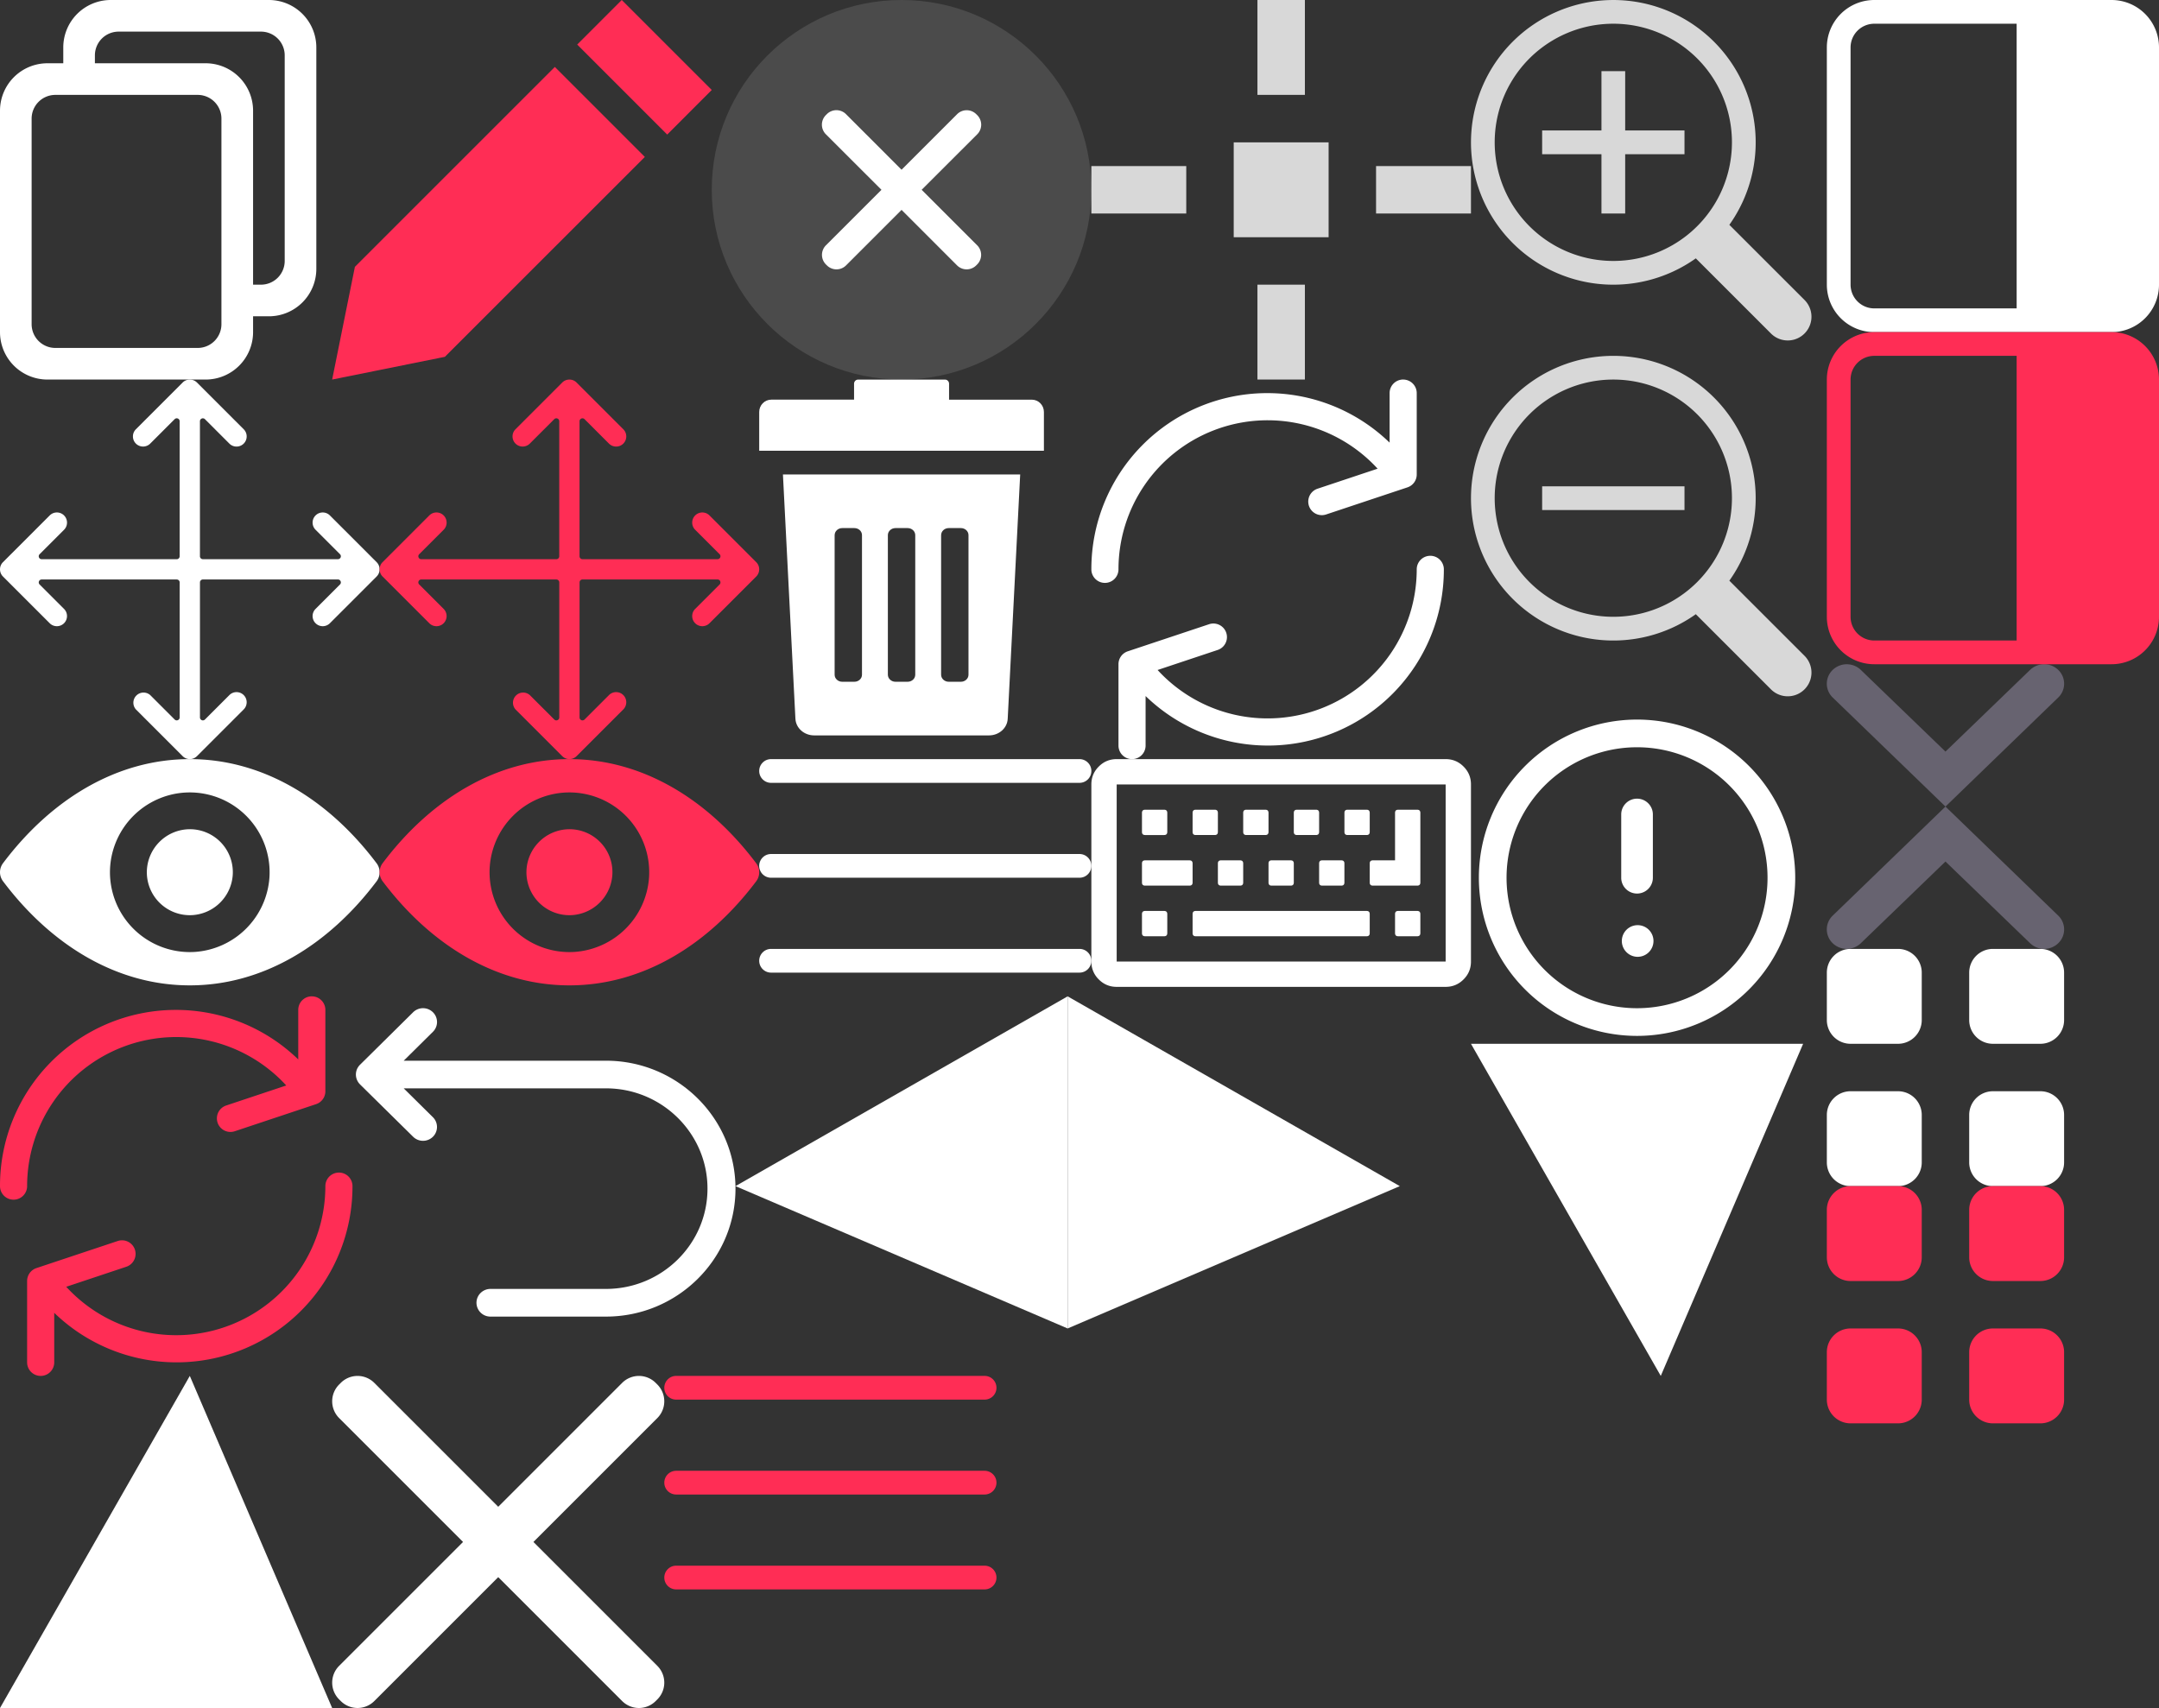 <?xml version="1.0" encoding="utf-8"?><svg width="91" height="72" viewBox="0 0 91 72" xmlns="http://www.w3.org/2000/svg" xmlns:xlink="http://www.w3.org/1999/xlink"><rect x="0" y="0" width="91" height="72" fill="#333333" stroke="none"/><svg width="14" height="14" viewBox="0 0 14 14" id="alert" x="62" y="30" xmlns="http://www.w3.org/2000/svg"><g fill="none" fill-rule="evenodd"><path d="M-1-1h16v16H-1z"/><path fill="#FFF" d="M7 13.667A6.667 6.667 0 1 1 7 .333a6.667 6.667 0 0 1 0 13.334zM7 12.5a5.5 5.5 0 1 0 0-11 5.5 5.5 0 0 0 0 11zm0-8.833c.368 0 .667.298.667.666V7a.667.667 0 0 1-1.334 0V4.333c0-.368.299-.666.667-.666zM7 9a.667.667 0 1 1 0 1.333A.667.667 0 0 1 7 9z"/></g></svg><svg width="10" height="6" viewBox="0 0 10 6" id="arrow-down" x="77" y="28" xmlns="http://www.w3.org/2000/svg"><g fill="none" fill-rule="evenodd"><path d="M-7-9h24v24H-7z"/><path fill="#676370" d="M5 6l4.756-4.6A.806.806 0 0 0 9.758.244.856.856 0 0 0 8.566.24L5 3.683 1.434.241A.856.856 0 0 0 .242.244.806.806 0 0 0 .244 1.4L5 6z"/></g></svg><svg style="isolation:isolate" width="14" height="14" viewBox="0 0 14 14" id="arrow-key-down" x="62" y="44" xmlns="http://www.w3.org/2000/svg"><g clip-path="url(#_clipPath_lO31NEgbUiTSoJISuaT8fHHnIRCr4LqQ)"><path fill="#FFF" d="M0 0h14L8 14z"/></g></svg><svg style="isolation:isolate" width="14" height="14" viewBox="0 0 14 14" id="arrow-key-left" x="31" y="42" xmlns="http://www.w3.org/2000/svg"><g clip-path="url(#_clipPath_QTofHzorB79BE3lerKr9Fqr3nCJN2ZAU)"><path fill="#FFF" d="M14 0v14L0 8z"/></g></svg><svg style="isolation:isolate" width="14" height="14" viewBox="0 0 14 14" id="arrow-key-right" x="45" y="42" xmlns="http://www.w3.org/2000/svg"><g clip-path="url(#_clipPath_vO16aYMH41EJ62poTggIr1IPdcsNhkUc)"><path fill="#FFF" d="M0 14V0l14 8z"/></g></svg><svg style="isolation:isolate" width="14" height="14" viewBox="0 0 14 14" id="arrow-key-up" y="58" xmlns="http://www.w3.org/2000/svg"><g clip-path="url(#_clipPath_scRgljJTfK72EBw7oaTDeX5yMrAq7yTf)"><path fill="#FFF" d="M14 14H0L8 0z"/></g></svg><svg width="10" height="6" viewBox="0 0 10 6" id="arrow-up" x="77" y="34" xmlns="http://www.w3.org/2000/svg"><g fill="none" fill-rule="evenodd"><path d="M-7-9h24v24H-7z"/><path fill="#676370" d="M5 0l4.756 4.6a.806.806 0 0 1 .002 1.156.856.856 0 0 1-1.192.003L5 2.317 1.434 5.759a.856.856 0 0 1-1.192-.003A.806.806 0 0 1 .244 4.6L5 0z"/></g></svg><svg width="14" height="14" viewBox="0 0 14 14" id="close" x="14" y="58" xmlns="http://www.w3.org/2000/svg"><g fill="none" fill-rule="evenodd"><path d="M-5-5h24v24H-5z"/><path fill="#FFF" d="M13.706.363l-.069-.069a1 1 0 0 0-1.414 0L7 5.517 1.777.294a1 1 0 0 0-1.414 0L.294.363a1 1 0 0 0 0 1.414L5.517 7 .294 12.223a1 1 0 0 0 0 1.414l.069.069a1 1 0 0 0 1.414 0L7 8.483l5.223 5.223a1 1 0 0 0 1.414 0l.069-.069a1 1 0 0 0 0-1.414L8.483 7l5.223-5.223a1 1 0 0 0 0-1.414z"/></g></svg><svg width="12" height="15" viewBox="0 0 12 15" id="delete" x="32" y="16" xmlns="http://www.w3.org/2000/svg"><g fill="none" fill-rule="evenodd"><path d="M-6-4h24v24H-6z"/><path fill="#FFF" fill-rule="nonzero" d="M1.526 14.299L1 4h10l-.526 10.299c-.018.392-.366.701-.79.701H2.316c-.423 0-.771-.31-.789-.701zm6.141-7.741v5.884c0 .164.144.297.32.297h.514c.177 0 .32-.133.32-.297V6.558c0-.164-.143-.297-.32-.297h-.513c-.177 0-.32.133-.32.297zm-2.244 0v5.884c0 .164.144.297.32.297h.513c.178 0 .321-.133.321-.297V6.558c0-.164-.144-.297-.32-.297h-.513c-.178 0-.321.133-.321.297zm-2.244 0v5.884c0 .164.143.297.32.297h.513c.177 0 .32-.133.32-.297V6.558c0-.164-.143-.297-.32-.297H3.5c-.177 0-.32.133-.32.297zm8.313-5.71c.28 0 .508.232.508.52V3H0V1.367c0-.287.228-.52.508-.52h3.49V.174c0-.095.076-.173.17-.173h3.664c.094 0 .17.078.17.173v.675h3.49z"/></g></svg><svg width="14" height="16" viewBox="0 0 14 16" id="duplicate" xmlns="http://www.w3.org/2000/svg"><g fill="none" fill-rule="evenodd"><path d="M-5-4h24v24H-5z"/><path fill="#FFF" d="M2.667 2.667H2a2 2 0 0 0-2 2V14a2 2 0 0 0 2 2h6.667a2 2 0 0 0 2-2v-.667h.666a2 2 0 0 0 2-2V2a2 2 0 0 0-2-2H4.667a2 2 0 0 0-2 2v.667zm1.333 0v-.334a1 1 0 0 1 1-1h6a1 1 0 0 1 1 1V11a1 1 0 0 1-1 1h-.333V4.667a2 2 0 0 0-2-2H4zM1.333 5a1 1 0 0 1 1-1h6a1 1 0 0 1 1 1v8.667a1 1 0 0 1-1 1h-6a1 1 0 0 1-1-1V5z"/></g></svg><svg width="16" height="16" viewBox="0 0 24 24" id="edit" x="14" xmlns="http://www.w3.org/2000/svg"><path fill="#FF2D55" d="M19.769 9.923L7.127 22.562 0 24l1.438-7.128 12.641-12.64 5.69 5.691zm1.414-1.414L24 5.689 18.309 0l-2.816 2.817 5.69 5.692z"/></svg><svg width="16" height="16" viewBox="0 0 16 16" id="erase" x="30" xmlns="http://www.w3.org/2000/svg"><g fill="none" fill-rule="evenodd" transform="matrix(0 1 1 0 -4 -4)"><path d="M0 0h24v24H0z"/><circle cx="12" cy="12" r="8" fill="#FFF" fill-rule="nonzero" opacity=".12"/><path fill="#FFF" fill-rule="nonzero" d="M15.187 8.853l-.039-.04a.571.571 0 0 0-.808 0l-2.339 2.34L9.66 8.81a.571.571 0 0 0-.808 0l-.04.04a.571.571 0 0 0 0 .808L11.155 12l-2.341 2.341a.571.571 0 0 0 0 .808l.039.04a.571.571 0 0 0 .808 0L12 12.847l2.34 2.34a.571.571 0 0 0 .807 0l.04-.04a.571.571 0 0 0 0-.808L12.847 12l2.34-2.339a.571.571 0 0 0 0-.808z"/></g></svg><svg width="10" height="10" viewBox="0 0 10 10" id="grid" x="77" y="40" xmlns="http://www.w3.org/2000/svg"><g fill="none" fill-rule="evenodd"><path d="M-7-7h24v24H-7z"/><path fill="#FFF" d="M1 0h2a1 1 0 0 1 1 1v2a1 1 0 0 1-1 1H1a1 1 0 0 1-1-1V1a1 1 0 0 1 1-1zm6 0h2a1 1 0 0 1 1 1v2a1 1 0 0 1-1 1H7a1 1 0 0 1-1-1V1a1 1 0 0 1 1-1zm0 6h2a1 1 0 0 1 1 1v2a1 1 0 0 1-1 1H7a1 1 0 0 1-1-1V7a1 1 0 0 1 1-1zM1 6h2a1 1 0 0 1 1 1v2a1 1 0 0 1-1 1H1a1 1 0 0 1-1-1V7a1 1 0 0 1 1-1z"/></g></svg><svg width="10" height="10" viewBox="0 0 10 10" id="grid-active" x="77" y="50" xmlns="http://www.w3.org/2000/svg"><g fill="none" fill-rule="evenodd"><path d="M-7-7h24v24H-7z"/><path fill="#FF2D55" d="M1 0h2a1 1 0 0 1 1 1v2a1 1 0 0 1-1 1H1a1 1 0 0 1-1-1V1a1 1 0 0 1 1-1zm6 0h2a1 1 0 0 1 1 1v2a1 1 0 0 1-1 1H7a1 1 0 0 1-1-1V1a1 1 0 0 1 1-1zm0 6h2a1 1 0 0 1 1 1v2a1 1 0 0 1-1 1H7a1 1 0 0 1-1-1V7a1 1 0 0 1 1-1zM1 6h2a1 1 0 0 1 1 1v2a1 1 0 0 1-1 1H1a1 1 0 0 1-1-1V7a1 1 0 0 1 1-1z"/></g></svg><svg width="14" height="9" viewBox="0 0 14 9" id="list" x="32" y="32" xmlns="http://www.w3.org/2000/svg"><g fill="none" fill-rule="evenodd"><path d="M-5-7h24v24H-5z"/><path fill="#FFF" d="M.5 0h13a.5.5 0 1 1 0 1H.5a.5.5 0 0 1 0-1zm0 4h13a.5.5 0 1 1 0 1H.5a.5.5 0 1 1 0-1zm0 4h13a.5.5 0 1 1 0 1H.5a.5.5 0 1 1 0-1z"/></g></svg><svg width="14" height="9" viewBox="0 0 14 9" id="list-active" x="28" y="58" xmlns="http://www.w3.org/2000/svg"><g fill="none" fill-rule="evenodd"><path d="M-5-7h24v24H-5z"/><path fill="#FF2D55" d="M.5 0h13a.5.5 0 1 1 0 1H.5a.5.5 0 0 1 0-1zm0 4h13a.5.5 0 1 1 0 1H.5a.5.5 0 1 1 0-1zm0 4h13a.5.5 0 1 1 0 1H.5a.5.5 0 1 1 0-1z"/></g></svg><svg width="16" height="16" viewBox="0 0 16 16" id="move" y="16" xmlns="http://www.w3.org/2000/svg"><g fill="none" fill-rule="evenodd"><path d="M-4-4h24v24H-4z"/><path fill="#FFF" d="M15.875 7.698l-1.97-1.97a.427.427 0 0 0-.604.604l1.03 1.03a.123.123 0 0 1-.088.21H8.551a.123.123 0 0 1-.124-.123V1.757c0-.11.133-.165.211-.087l1.03 1.03a.427.427 0 0 0 .604-.605L8.302.125a.428.428 0 0 0-.604 0l-1.97 1.97a.427.427 0 0 0 .604.604l1.03-1.03a.123.123 0 0 1 .21.088v5.692a.123.123 0 0 1-.123.124H1.757a.123.123 0 0 1-.087-.211l1.03-1.03a.427.427 0 0 0-.605-.604l-1.97 1.97a.428.428 0 0 0 0 .604l1.97 1.97a.427.427 0 0 0 .604-.604l-1.03-1.03a.123.123 0 0 1 .088-.21h5.692c.068 0 .124.055.124.123v5.692c0 .11-.133.165-.211.088l-1.03-1.03a.428.428 0 0 0-.604.604l1.97 1.97a.428.428 0 0 0 .604 0l1.97-1.97a.427.427 0 0 0-.604-.604l-1.03 1.03a.123.123 0 0 1-.21-.088V8.551c0-.068.055-.124.123-.124h5.692c.11 0 .165.133.088.211l-1.03 1.03a.427.427 0 0 0 .604.604l1.97-1.97a.428.428 0 0 0 0-.604z"/></g></svg><svg width="16" height="16" viewBox="0 0 16 16" id="move-active" x="16" y="16" xmlns="http://www.w3.org/2000/svg"><g fill="none" fill-rule="evenodd"><path d="M-4-4h24v24H-4z"/><path fill="#FF2D55" d="M15.875 7.698l-1.97-1.97a.427.427 0 0 0-.604.604l1.03 1.03a.123.123 0 0 1-.088.21H8.551a.123.123 0 0 1-.124-.123V1.757c0-.11.133-.165.211-.087l1.03 1.03a.427.427 0 0 0 .604-.605L8.302.125a.428.428 0 0 0-.604 0l-1.97 1.97a.427.427 0 0 0 .604.604l1.03-1.03a.123.123 0 0 1 .21.088v5.692a.123.123 0 0 1-.123.124H1.757a.123.123 0 0 1-.087-.211l1.03-1.03a.427.427 0 0 0-.605-.604l-1.97 1.97a.428.428 0 0 0 0 .604l1.97 1.97a.427.427 0 0 0 .604-.604l-1.03-1.03a.123.123 0 0 1 .088-.21h5.692c.068 0 .124.055.124.123v5.692c0 .11-.133.165-.211.088l-1.03-1.03a.428.428 0 0 0-.604.604l1.97 1.97a.428.428 0 0 0 .604 0l1.97-1.97a.427.427 0 0 0-.604-.604l-1.03 1.03a.123.123 0 0 1-.21-.088V8.551c0-.068.055-.124.123-.124h5.692c.11 0 .165.133.088.211l-1.03 1.03a.427.427 0 0 0 .604.604l1.97-1.97a.428.428 0 0 0 0-.604z"/></g></svg><svg width="16" height="10" viewBox="0 0 16 10" id="preview" y="32" xmlns="http://www.w3.org/2000/svg"><g fill="none" fill-rule="evenodd"><path d="M-4-7h24v24H-4z"/><path fill="#FFF" fill-rule="nonzero" d="M8 0C4.943 0 2.17 1.672.125 4.39a.633.633 0 0 0 0 .755C2.171 7.865 4.943 9.537 8 9.537c3.057 0 5.83-1.672 7.875-4.389a.633.633 0 0 0 0-.756C13.829 1.672 11.057 0 8 0zm.22 8.127a3.367 3.367 0 0 1-3.578-3.578A3.373 3.373 0 0 1 7.78 1.411a3.367 3.367 0 0 1 3.577 3.577A3.383 3.383 0 0 1 8.22 8.127zm-.102-1.552a1.81 1.81 0 0 1-1.925-1.924 1.82 1.82 0 0 1 1.692-1.692A1.81 1.81 0 0 1 9.81 4.883a1.82 1.82 0 0 1-1.692 1.692z"/></g></svg><svg width="16" height="10" viewBox="0 0 16 10" id="preview-active" x="16" y="32" xmlns="http://www.w3.org/2000/svg"><g fill="none" fill-rule="evenodd"><path d="M-4-7h24v24H-4z"/><path fill="#FF2D55" fill-rule="nonzero" d="M8 0C4.943 0 2.17 1.672.125 4.39a.633.633 0 0 0 0 .755C2.171 7.865 4.943 9.537 8 9.537c3.057 0 5.83-1.672 7.875-4.389a.633.633 0 0 0 0-.756C13.829 1.672 11.057 0 8 0zm.22 8.127a3.367 3.367 0 0 1-3.578-3.578A3.373 3.373 0 0 1 7.78 1.411a3.367 3.367 0 0 1 3.577 3.577A3.383 3.383 0 0 1 8.22 8.127zm-.102-1.552a1.81 1.81 0 0 1-1.925-1.924 1.82 1.82 0 0 1 1.692-1.692A1.81 1.81 0 0 1 9.81 4.883a1.82 1.82 0 0 1-1.692 1.692z"/></g></svg><svg style="isolation:isolate" width="16" height="16" viewBox="0 0 16 16" id="reset-camera" x="46" xmlns="http://www.w3.org/2000/svg"><g clip-path="url(#_clipPath_GiyUyRPe8Yuj4G9fQA11K2724LE3zMUU)" fill="#D8D8D8"><path d="M7 0h2v4H7zM16 7v2h-4V7zM9 16H7v-4h2zM0 9V7h4v2zM6 6h4v4H6z"/></g></svg><svg width="15" height="16" viewBox="0 0 15 16" id="rotate" x="46" y="16" xmlns="http://www.w3.org/2000/svg"><g fill="none" fill-rule="evenodd"><path d="M-5-4h24v24H-5z"/><path fill="#FFF" d="M13.143 0c.315 0 .571.256.571.571V4a.571.571 0 0 1-.39.544l-3.43 1.143a.572.572 0 0 1-.36-1.086l2.531-.844A6.286 6.286 0 0 0 1.143 8 .571.571 0 1 1 0 8a7.414 7.414 0 0 1 12.571-5.341V.57c0-.315.256-.571.572-.571zm1.143 7.429a.57.57 0 0 1 .571.571 7.414 7.414 0 0 1-12.571 5.341v2.088a.571.571 0 1 1-1.143 0V12a.572.572 0 0 1 .39-.544l3.43-1.143a.572.572 0 0 1 .36 1.086l-2.531.844A6.286 6.286 0 0 0 13.714 8c0-.316.256-.571.572-.571z"/></g></svg><svg width="15" height="16" viewBox="0 0 15 16" id="rotate-active" y="42" xmlns="http://www.w3.org/2000/svg"><g fill="none" fill-rule="evenodd"><path d="M-5-4h24v24H-5z"/><path fill="#FF2D55" d="M13.143 0c.315 0 .571.256.571.571V4a.571.571 0 0 1-.39.544l-3.43 1.143a.572.572 0 0 1-.36-1.086l2.531-.844A6.286 6.286 0 0 0 1.143 8 .571.571 0 1 1 0 8a7.414 7.414 0 0 1 12.571-5.341V.57c0-.315.256-.571.572-.571zm1.143 7.429a.57.57 0 0 1 .571.571 7.414 7.414 0 0 1-12.571 5.341v2.088a.571.571 0 1 1-1.143 0V12a.572.572 0 0 1 .39-.544l3.43-1.143a.572.572 0 0 1 .36 1.086l-2.531.844A6.286 6.286 0 0 0 13.714 8c0-.316.256-.571.572-.571z"/></g></svg><svg width="16" height="10" viewBox="0 0 16 10" id="shortcuts" x="46" y="32" xmlns="http://www.w3.org/2000/svg"><g fill="none" fill-rule="evenodd"><path d="M-4-7h24v24H-4z"/><path fill="#FFF" fill-rule="nonzero" d="M15.687.313c.209.208.313.46.313.754v7.466c0 .295-.104.546-.313.754-.208.209-.46.313-.754.313H1.067c-.295 0-.546-.104-.754-.313A1.028 1.028 0 0 1 0 8.533V1.067C0 .772.104.52.313.313.52.104.773 0 1.067 0h13.866c.295 0 .546.104.754.313zm-.754 8.22V1.067H1.067v7.466h13.866zM2.267 7.467c-.09 0-.134-.045-.134-.134v-.8c0-.088.045-.133.134-.133h.8c.089 0 .133.045.133.133v.8c0 .089-.044.134-.133.134h-.8zm0-2.134c-.09 0-.134-.044-.134-.133v-.8c0-.089.045-.133.134-.133h1.866c.09 0 .134.044.134.133v.8c0 .089-.045.133-.134.133H2.267zm0-2.133c-.09 0-.134-.045-.134-.133v-.8c0-.09.045-.134.134-.134h.8c.089 0 .133.045.133.134v.8c0 .088-.044.133-.133.133h-.8zM11.6 6.4c.089 0 .133.045.133.133v.8c0 .09-.044.134-.133.134H4.4c-.089 0-.133-.045-.133-.134v-.8c0-.088.044-.133.133-.133h7.2zM5.333 5.2v-.8c0-.089.045-.133.134-.133h.8c.089 0 .133.044.133.133v.8c0 .089-.044.133-.133.133h-.8c-.09 0-.134-.044-.134-.133zm-.933-2c-.089 0-.133-.045-.133-.133v-.8c0-.09.044-.134.133-.134h.8c.089 0 .133.045.133.134v.8c0 .088-.044.133-.133.133h-.8zm3.067 2v-.8c0-.089.044-.133.133-.133h.8c.089 0 .133.044.133.133v.8c0 .089-.044.133-.133.133h-.8c-.089 0-.133-.044-.133-.133zm-.934-2c-.089 0-.133-.045-.133-.133v-.8c0-.09.044-.134.133-.134h.8c.09 0 .134.045.134.134v.8c0 .088-.045.133-.134.133h-.8zm3.067 2v-.8c0-.089.044-.133.133-.133h.8c.09 0 .133.044.133.133v.8c0 .089-.044.133-.133.133h-.8c-.089 0-.133-.044-.133-.133zm4.133 1.2c.09 0 .134.045.134.133v.8c0 .09-.045.134-.134.134h-.8c-.089 0-.133-.045-.133-.134v-.8c0-.088.044-.133.133-.133h.8zM8.667 3.2c-.09 0-.134-.045-.134-.133v-.8c0-.09.045-.134.134-.134h.8c.089 0 .133.045.133.134v.8c0 .088-.044.133-.133.133h-.8zm2.133 0c-.089 0-.133-.045-.133-.133v-.8c0-.09.044-.134.133-.134h.8c.089 0 .133.045.133.134v.8c0 .088-.044.133-.133.133h-.8zm.933 2v-.8c0-.089.045-.133.134-.133h.933v-2c0-.09.044-.134.133-.134h.8c.09 0 .134.045.134.134V5.2c0 .089-.045.133-.134.133h-1.866c-.09 0-.134-.044-.134-.133z"/></g></svg><svg width="14" height="14" viewBox="0 0 14 14" id="sidebar" x="77" xmlns="http://www.w3.org/2000/svg"><g fill="none" fill-rule="evenodd"><path d="M-5-5h24v24H-5z"/><path fill="#FFF" d="M2 0h10a2 2 0 0 1 2 2v10a2 2 0 0 1-2 2H2a2 2 0 0 1-2-2V2a2 2 0 0 1 2-2zm0 1a1 1 0 0 0-1 1v10a1 1 0 0 0 1 1h6V1H2z"/></g></svg><svg width="14" height="14" viewBox="0 0 14 14" id="sidebar-active" x="77" y="14" xmlns="http://www.w3.org/2000/svg"><g fill="none" fill-rule="evenodd"><path d="M-5-5h24v24H-5z"/><path fill="#FF2D55" d="M2 0h10a2 2 0 0 1 2 2v10a2 2 0 0 1-2 2H2a2 2 0 0 1-2-2V2a2 2 0 0 1 2-2zm0 1a1 1 0 0 0-1 1v10a1 1 0 0 0 1 1h6V1H2z"/></g></svg><svg width="16" height="14" viewBox="0 0 16 14" id="undo" x="15" y="42" xmlns="http://www.w3.org/2000/svg"><g fill="none" fill-rule="evenodd"><path d="M-4-5h24v24H-4z"/><path fill="#FFF" d="M10.541 13.5H5.673a.586.586 0 0 1-.59-.583c0-.322.265-.584.59-.584h4.868c2.36 0 4.279-1.896 4.279-4.228 0-2.33-1.92-4.227-4.279-4.227H2.016l1.231 1.217a.58.58 0 0 1 0 .824.594.594 0 0 1-.834 0L.173 3.71a.048.048 0 0 1-.004-.005l-.001-.001a.582.582 0 0 1-.123-.63.599.599 0 0 1 .132-.193L2.413.67a.595.595 0 0 1 .834 0 .578.578 0 0 1 0 .825L2.016 2.713h8.525c3.01 0 5.459 2.42 5.459 5.393 0 2.975-2.449 5.394-5.459 5.394z"/></g></svg><svg width="15" height="15" viewBox="0 0 15 15" id="zoom-in" x="62" xmlns="http://www.w3.org/2000/svg"><g fill="none" fill-rule="evenodd"><path d="M-5-5h24v24H-5z"/><path fill="#D8D8D8" d="M10.89 9.477l3.181 3.18a1 1 0 0 1-1.414 1.414l-3.18-3.18a6 6 0 1 1 1.414-1.414zM6 11A5 5 0 1 0 6 1a5 5 0 0 0 0 10zm-.5-5.5V3h1v2.5H9v1H6.5V9h-1V6.5H3v-1h2.5z"/></g></svg><svg width="15" height="15" viewBox="0 0 15 15" id="zoom-out" x="62" y="15" xmlns="http://www.w3.org/2000/svg"><g fill="none" fill-rule="evenodd"><path d="M-5-5h24v24H-5z"/><path fill="#D8D8D8" d="M10.89 9.477l3.181 3.18a1 1 0 0 1-1.414 1.414l-3.18-3.18a6 6 0 1 1 1.414-1.414zM6 11A5 5 0 1 0 6 1a5 5 0 0 0 0 10zM3 5.5h6v1H3v-1z"/></g></svg></svg>